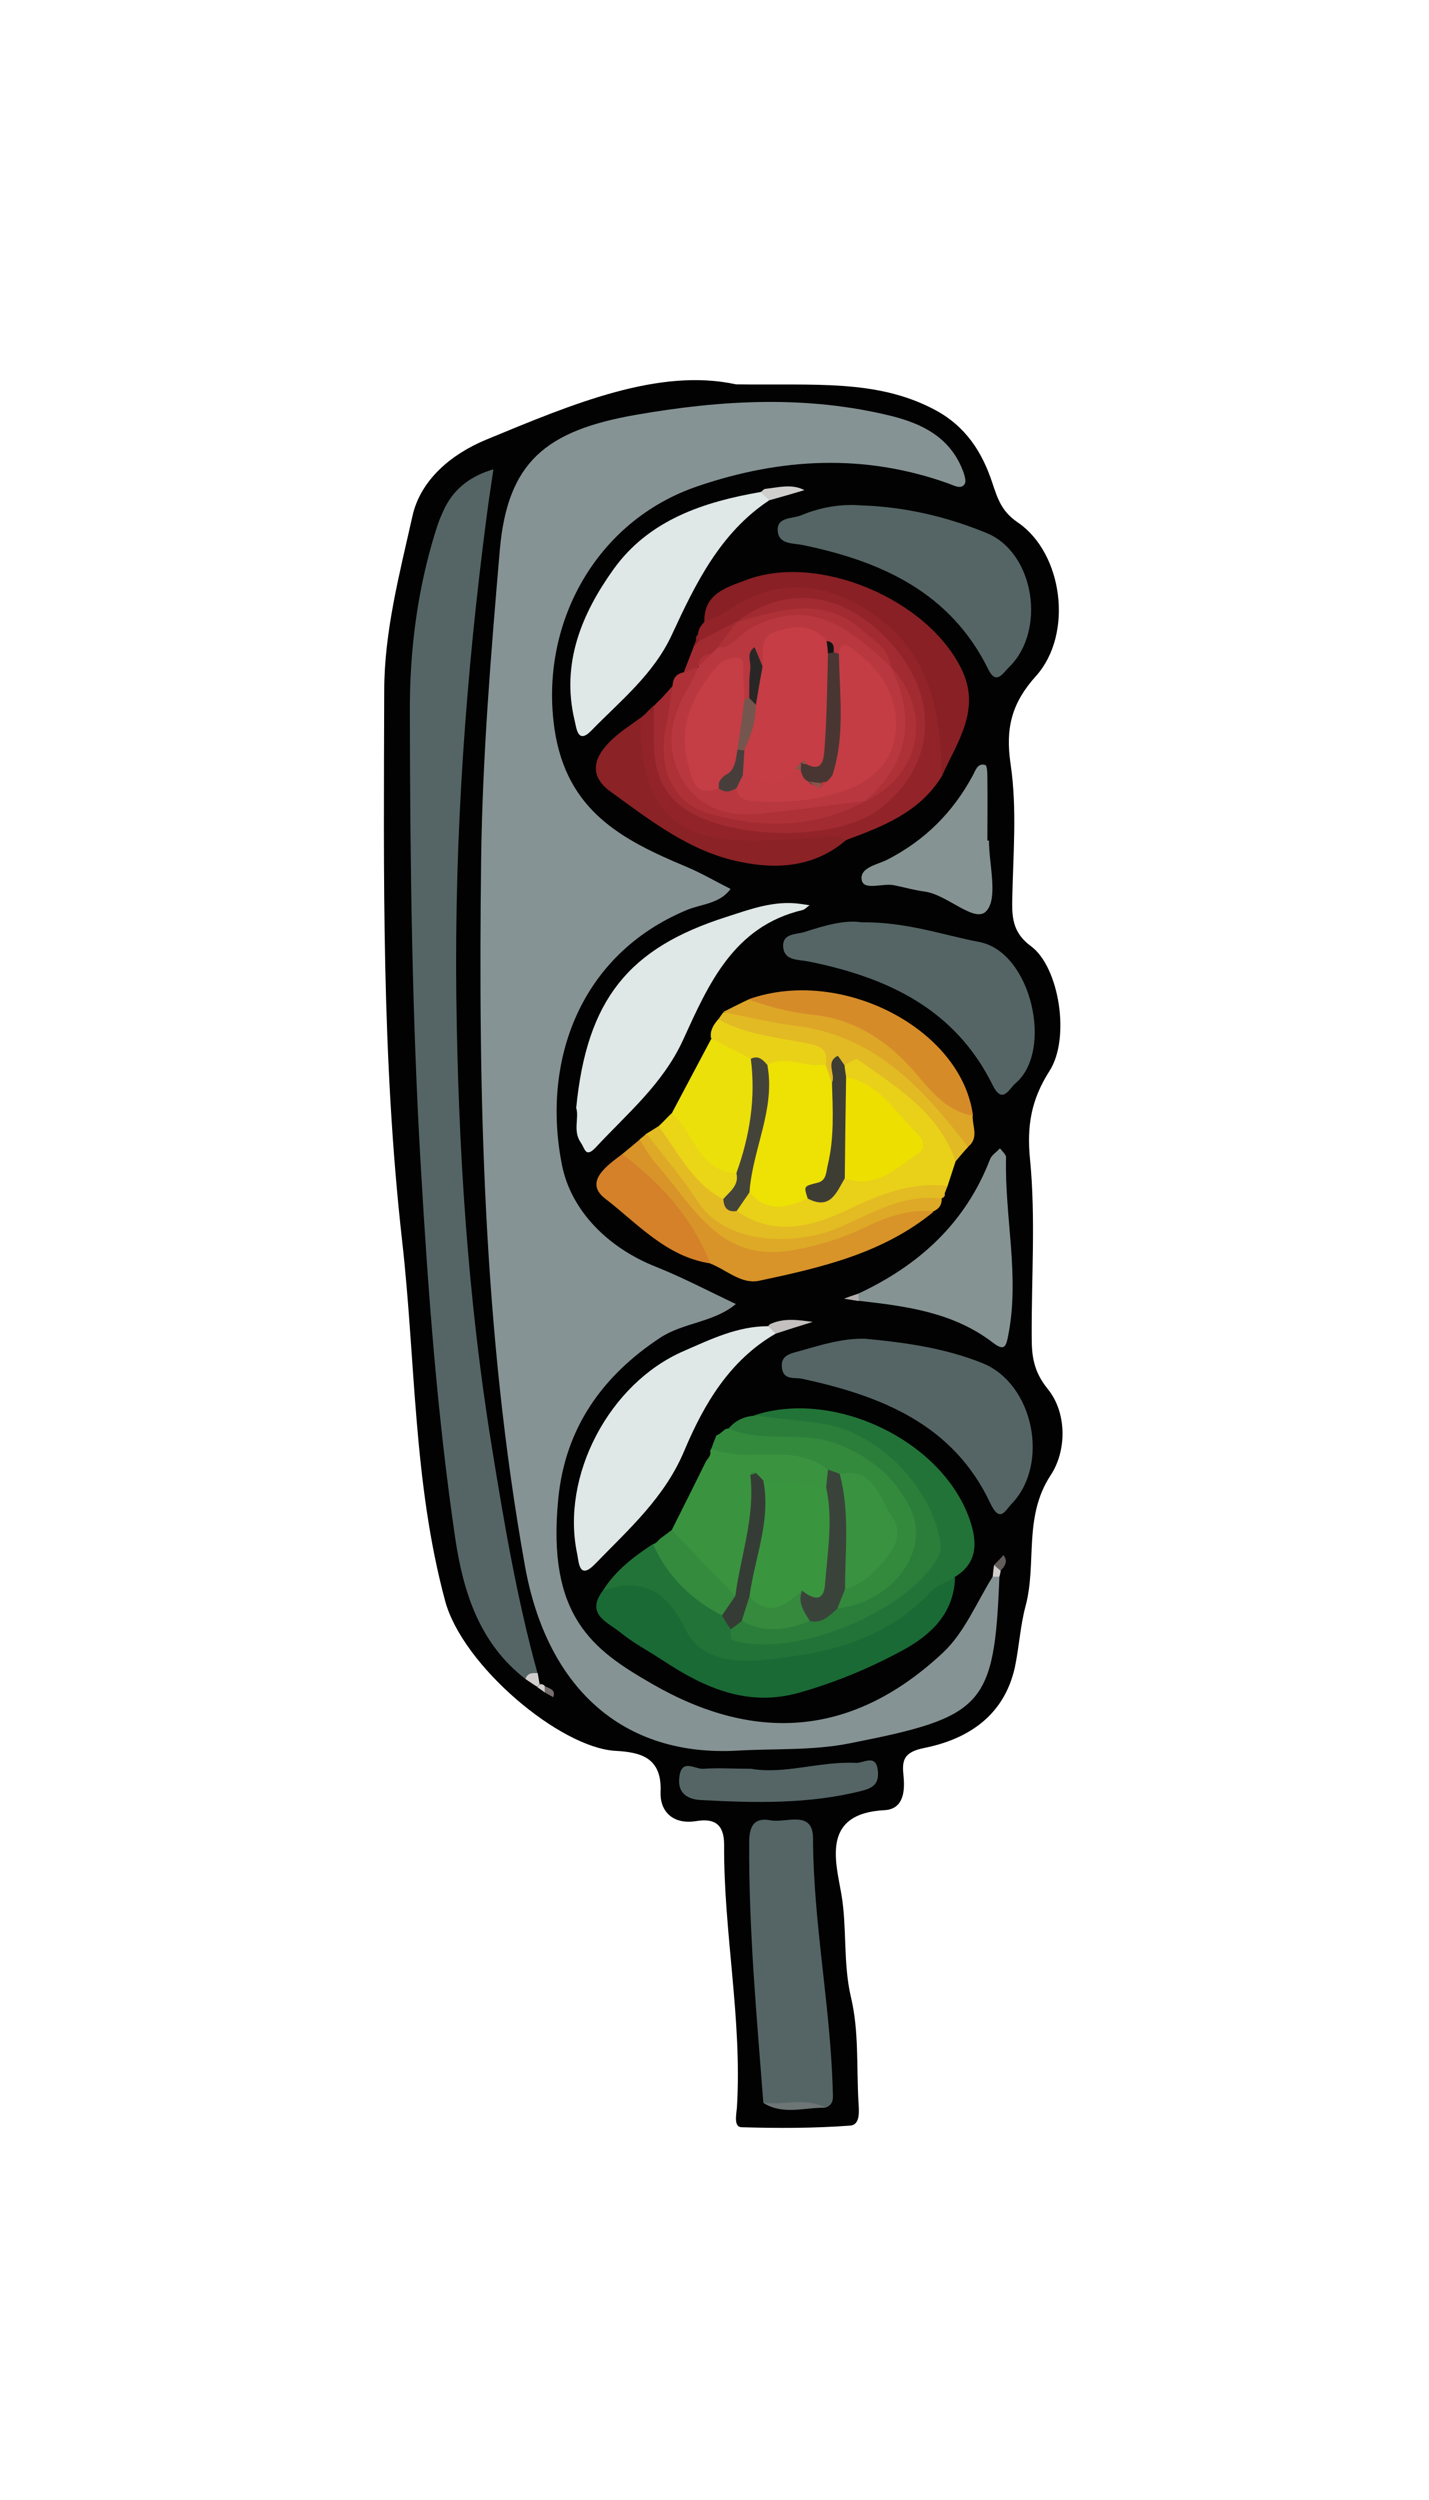 <?xml version="1.0" encoding="utf-8"?>
<!-- Generator: Adobe Illustrator 16.0.0, SVG Export Plug-In . SVG Version: 6.00 Build 0)  -->
<!DOCTYPE svg PUBLIC "-//W3C//DTD SVG 1.0//EN" "http://www.w3.org/TR/2001/REC-SVG-20010904/DTD/svg10.dtd">
<svg version="1.0" id="traffic_lights_xA0_Image_1_" xmlns:x="http://ns.adobe.com/Extensibility/1.0/" xmlns:i="http://ns.adobe.com/AdobeIllustrator/10.0/" xmlns:graph="http://ns.adobe.com/Graphs/1.0/"
	 xmlns="http://www.w3.org/2000/svg" xmlns:xlink="http://www.w3.org/1999/xlink" xmlns:a="http://ns.adobe.com/AdobeSVGViewerExtensions/3.0/"
	 x="0px" y="0px" width="53.52px" height="93.6px" viewBox="0 0 53.52 93.6" style="enable-background:new 0 0 53.52 93.6;"
	 xml:space="preserve">
<g>
	<path style="fill-rule:evenodd;clip-rule:evenodd;fill:#020202;" d="M27.57,14.39c2.97,0.04,5.25-0.19,7.4,0.93
		c1.21,0.63,1.82,1.62,2.2,2.77c0.2,0.61,0.36,1.07,0.95,1.47c1.69,1.15,2.09,4.18,0.68,5.75c-0.91,1.01-1.15,1.95-0.95,3.3
		c0.25,1.68,0.09,3.43,0.06,5.15c-0.01,0.68,0.07,1.2,0.71,1.67c1.04,0.77,1.48,3.42,0.69,4.66c-0.69,1.08-0.86,2.06-0.73,3.34
		c0.21,2.18,0.05,4.39,0.06,6.59c0,0.71,0.05,1.3,0.6,1.98c0.72,0.88,0.72,2.31,0.11,3.23c-1.03,1.57-0.51,3.3-0.94,4.9
		c-0.2,0.75-0.24,1.53-0.4,2.29c-0.4,1.81-1.75,2.69-3.39,3.02c-0.8,0.16-0.84,0.48-0.78,1.06c0.06,0.6-0.02,1.23-0.71,1.27
		c-2.36,0.12-1.84,1.89-1.62,3.13c0.22,1.29,0.06,2.58,0.36,3.87c0.3,1.25,0.21,2.59,0.28,3.89c0.02,0.35,0.09,0.9-0.32,0.92
		c-1.35,0.1-2.71,0.1-4.06,0.06c-0.3-0.01-0.19-0.49-0.17-0.74c0.2-3.3-0.5-6.55-0.48-9.84c0-0.8-0.4-0.99-1.05-0.88
		c-0.88,0.14-1.36-0.38-1.33-1.09c0.06-1.3-0.76-1.49-1.68-1.54c-2.08-0.11-5.74-3.19-6.39-5.62c-1.2-4.46-1.1-8.99-1.61-13.48
		c-0.77-6.85-0.69-13.71-0.67-20.58c0-2.23,0.58-4.41,1.06-6.56c0.3-1.33,1.43-2.3,2.76-2.85C21.45,15.12,24.67,13.76,27.57,14.39z"
		/>
	<path style="fill-rule:evenodd;clip-rule:evenodd;fill:#869394;" d="M37.43,59.04c-0.19,4.85-0.58,5.24-5.62,6.23
		c-1.36,0.27-2.78,0.19-4.17,0.27c-4.35,0.25-7.17-2.39-7.98-6.92c-1.57-8.76-1.75-17.6-1.64-26.45c0.05-3.86,0.37-7.73,0.7-11.59
		c0.29-3.27,1.71-4.46,5.1-5.05c3.22-0.56,6.4-0.74,9.59,0.05c1.1,0.28,2.09,0.76,2.59,1.89c0.09,0.21,0.21,0.52,0.13,0.65
		c-0.14,0.22-0.41,0.05-0.64-0.03c-3.13-1.11-6.23-0.95-9.35,0.11c-3.82,1.29-5.95,5.17-5.37,9.11c0.46,3.06,2.53,4.13,4.91,5.13
		c0.58,0.24,1.12,0.56,1.68,0.84c-0.4,0.56-1.09,0.56-1.64,0.79c-4,1.67-5.45,5.66-4.67,9.56c0.34,1.69,1.71,3.08,3.5,3.79
		c1.03,0.41,2.01,0.93,3.01,1.4c-0.82,0.69-1.96,0.69-2.83,1.26c-2.17,1.43-3.56,3.38-3.82,6.02c-0.44,4.42,1.3,5.67,3.51,6.94
		c3.95,2.28,7.6,1.92,10.9-1.17c0.81-0.76,1.26-1.89,1.87-2.86C37.26,58.92,37.34,58.92,37.43,59.04z"/>
	<path style="fill-rule:evenodd;clip-rule:evenodd;fill:#556565;" d="M19.68,62.86c-1.72-1.33-2.33-3.25-2.63-5.27
		c-0.67-4.56-1.01-9.14-1.28-13.75c-0.34-5.73-0.41-11.44-0.42-17.17c-0.01-2.32,0.28-4.59,0.97-6.8c0.09-0.3,0.21-0.6,0.35-0.88
		c0.38-0.75,1.02-1.19,1.81-1.42c-0.08,0.56-0.17,1.11-0.24,1.66c-0.79,6-1.22,12.03-1.15,18.07c0.07,5.64,0.42,11.28,1.33,16.87
		c0.46,2.85,0.94,5.68,1.71,8.47C20.04,62.82,19.81,62.75,19.68,62.86z"/>
	<path style="fill-rule:evenodd;clip-rule:evenodd;fill:#556565;" d="M28.59,78.73c-0.25-3.25-0.55-6.49-0.53-9.75
		c0-0.59,0.16-0.95,0.8-0.83c0.58,0.11,1.59-0.41,1.59,0.68c0.01,3.18,0.66,6.3,0.74,9.47c0.01,0.24,0.04,0.49-0.26,0.6
		C30.16,78.69,29.35,79.01,28.59,78.73z"/>
	<path style="fill-rule:evenodd;clip-rule:evenodd;fill:#556565;" d="M32.26,34.53c1.68-0.02,3.03,0.47,4.43,0.74
		c1.94,0.38,2.77,4.07,1.35,5.28c-0.25,0.21-0.49,0.82-0.86,0.08c-1.42-2.88-3.98-4.05-6.93-4.64c-0.37-0.07-0.89-0.02-0.92-0.56
		c-0.02-0.5,0.51-0.44,0.81-0.54C30.9,34.64,31.67,34.43,32.26,34.53z"/>
	<path style="fill-rule:evenodd;clip-rule:evenodd;fill:#556565;" d="M32.4,50.12c1.5,0.14,3,0.35,4.41,0.92
		c1.91,0.78,2.51,3.79,1.07,5.27c-0.23,0.24-0.43,0.73-0.79-0.03c-1.39-2.96-4.09-4.02-7.04-4.66c-0.29-0.06-0.69,0.06-0.76-0.38
		c-0.08-0.49,0.29-0.56,0.66-0.66C30.76,50.35,31.55,50.1,32.4,50.12z"/>
	<path style="fill-rule:evenodd;clip-rule:evenodd;fill:#556565;" d="M32.23,18.92c1.64,0.05,3.23,0.42,4.73,1.04
		c1.79,0.74,2.23,3.66,0.83,5.02c-0.23,0.22-0.48,0.69-0.78,0.07c-1.42-2.87-3.99-4.03-6.92-4.64c-0.38-0.08-0.91-0.02-0.96-0.51
		c-0.06-0.56,0.55-0.47,0.88-0.61C30.71,19,31.46,18.86,32.23,18.92z"/>
	<path style="fill-rule:evenodd;clip-rule:evenodd;fill:#DFE8E7;" d="M21.58,41.48c0.4-4.08,1.98-5.99,5.62-7.15
		c0.9-0.29,1.8-0.63,2.78-0.49c0.12,0.02,0.23,0.03,0.34,0.05c-0.09,0.06-0.16,0.15-0.26,0.18c-2.59,0.61-3.53,2.79-4.48,4.87
		c-0.76,1.65-2.09,2.75-3.27,4.02c-0.38,0.4-0.4,0.05-0.55-0.17C21.44,42.34,21.7,41.85,21.58,41.48z"/>
	<path style="fill-rule:evenodd;clip-rule:evenodd;fill:#DFE7E7;" d="M28.81,18.73c-1.84,1.22-2.76,3.12-3.64,5.02
		c-0.69,1.5-1.93,2.48-3.02,3.6c-0.52,0.54-0.56-0.11-0.63-0.38c-0.51-2.14,0.27-4,1.46-5.66c1.32-1.84,3.36-2.52,5.51-2.89
		C28.79,18.33,28.85,18.47,28.81,18.73z"/>
	<path style="fill-rule:evenodd;clip-rule:evenodd;fill:#DFE8E7;" d="M29.05,49.93c-1.73,1-2.69,2.65-3.42,4.38
		c-0.73,1.75-2.08,2.94-3.34,4.24c-0.6,0.62-0.61-0.06-0.67-0.36c-0.63-2.92,1.19-6.4,3.99-7.61c1.01-0.44,2.01-0.93,3.16-0.93
		C29.03,49.57,29.1,49.69,29.05,49.93z"/>
	<path style="fill-rule:evenodd;clip-rule:evenodd;fill:#227338;" d="M22.58,59.55c0.47-0.75,1.15-1.27,1.87-1.74
		c0.94,0.81,1.68,1.84,2.71,2.56c0.17,0.15,0.29,0.34,0.43,0.5c2.33,0.82,5.85-0.46,7.04-2.54c0.23-0.39,0.14-0.77,0.04-1.15
		c-0.52-1.97-2.36-3.45-4.45-3.58c-0.71-0.04-1.45,0.02-1.98-0.61c2.98-0.99,7.01,0.92,8.06,3.85c0.29,0.81,0.37,1.65-0.54,2.2
		c-1.62,1.77-3.42,3.21-5.99,3.22c-0.44,0-0.87,0.1-1.3,0.17c-1.36,0.22-2.45-0.24-3.18-1.39c-0.57-0.91-1.16-1.63-2.38-1.17
		C22.76,59.93,22.53,59.84,22.58,59.55z"/>
	<path style="fill-rule:evenodd;clip-rule:evenodd;fill:#1A6A36;" d="M22.58,59.55c1.51-0.53,2.4,0.04,3.1,1.46
		c0.52,1.06,1.63,1.24,2.81,1.14c2.39-0.21,4.63-0.71,6.36-2.55c0.24-0.25,0.61-0.37,0.92-0.55c-0.04,1.36-0.91,2.17-1.99,2.75
		c-1.22,0.66-2.5,1.19-3.84,1.57c-1.94,0.55-3.56-0.18-5.12-1.21c-0.53-0.35-1.09-0.64-1.58-1.04
		C22.76,60.73,21.91,60.44,22.58,59.55z"/>
	<path style="fill-rule:evenodd;clip-rule:evenodd;fill:#869393;" d="M32.15,48.43c2.27-1.06,4.01-2.64,4.93-5.03
		c0.06-0.16,0.25-0.27,0.37-0.41c0.08,0.11,0.23,0.23,0.23,0.34c-0.06,2.23,0.52,4.44,0.08,6.67c-0.08,0.41-0.14,0.6-0.57,0.27
		c-1.48-1.14-3.25-1.37-5.03-1.57C32.02,48.62,32.02,48.53,32.15,48.43z"/>
	<path style="fill-rule:evenodd;clip-rule:evenodd;fill:#922429;" d="M35.28,29.05c-0.83,1.36-2.21,1.89-3.59,2.4
		c-2.04,0.47-4.08,0.71-6.06-0.25c-1.62-0.79-2.31-2.64-1.64-4.32l0,0c0.09-0.07,0.18-0.14,0.25-0.23l0,0
		c0.11-0.09,0.22-0.09,0.32,0.01c0.26,0.34,0.22,0.75,0.25,1.14c0.12,1.79,1.33,2.99,3.15,3.06c1.4,0.05,2.82-0.11,4.11-0.57
		c2.05-0.73,2.69-2.73,1.89-4.71c-0.5-1.25-1.57-2.09-2.81-2.64c-1.23-0.55-2.33-0.15-3.38,0.5c-0.55,0.18-0.9,0.9-1.63,0.63
		c-0.1-0.11-0.1-0.22,0-0.32c0.01-0.08,0.03-0.15,0.06-0.23c0.05-0.09,0.12-0.17,0.18-0.24l0,0c2.09-2.22,5.34-2.09,7.45,0.27
		C35.26,25.14,35.79,26.95,35.28,29.05z"/>
	<path style="fill-rule:evenodd;clip-rule:evenodd;fill:#3A943F;" d="M25.16,57.28c0.43-0.86,0.86-1.71,1.28-2.57
		c0.07-0.1,0.16-0.18,0.17-0.31c-0.02-0.06-0.01-0.12,0.04-0.17c1.53-0.15,3.08-0.52,4.45,0.58c0.12,0.27,0.12,0.54-0.01,0.8
		c-0.71,0.59-1.46,0.09-2.19,0.1c-0.14-0.03-0.28-0.09-0.41-0.16c-0.2-0.05-0.1,0.11-0.11,0.21c0.17,1.37-0.25,2.63-0.62,3.9
		c-0.08,0.09-0.2,0.21-0.28,0.16C26.5,59.16,25.57,58.46,25.16,57.28z"/>
	<path style="fill-rule:evenodd;clip-rule:evenodd;fill:#882025;" d="M35.28,29.05c-0.06-2.35-0.41-4.56-2.56-6.04
		c-1.87-1.3-3.71-1.39-5.6-0.07c-0.22,0.15-0.49,0.23-0.74,0.34c-0.03-1.06,0.84-1.29,1.55-1.56c2.7-1.04,6.84,0.71,8.1,3.37
		C36.74,26.58,35.85,27.78,35.28,29.05z"/>
	<path style="fill-rule:evenodd;clip-rule:evenodd;fill:#869393;" d="M37.04,31.47c0,0.91,0.35,2.15-0.1,2.64
		c-0.43,0.47-1.45-0.61-2.3-0.73c-0.39-0.05-0.77-0.16-1.16-0.24c-0.42-0.08-1.11,0.2-1.2-0.17c-0.12-0.5,0.61-0.6,0.98-0.8
		c1.39-0.72,2.43-1.76,3.17-3.13c0.1-0.18,0.18-0.49,0.47-0.4c0.08,0.02,0.08,0.36,0.08,0.55c0.01,0.76,0,1.52,0,2.28
		C37,31.47,37.02,31.47,37.04,31.47z"/>
	<path style="fill-rule:evenodd;clip-rule:evenodd;fill:#2A7E3A;" d="M28.25,53c0.86,0.1,1.73,0.18,2.59,0.31
		c2.04,0.32,4.01,2.32,4.37,4.38c0.04,0.25,0.02,0.45-0.11,0.67c-1.21,2.05-5.46,3.75-7.68,3.04c-0.06-0.02-0.04-0.26-0.06-0.4
		c0.06-0.29,0.26-0.39,0.52-0.42c0.76,0.04,1.52,0.1,2.26-0.13c0.48-0.05,0.87-0.33,1.3-0.49c0.97-0.19,1.58-0.89,2.17-1.58
		c0.51-0.58,0.44-1.24,0.1-1.89c-0.9-1.71-2.42-2.31-4.23-2.41c-0.77-0.04-1.62,0.19-2.19-0.6C27.54,53.18,27.87,53.03,28.25,53z"/>
	<path style="fill-rule:evenodd;clip-rule:evenodd;fill:#E9D019;" d="M35.79,43.48c-0.1,0.31-0.2,0.61-0.3,0.92
		c-2.26,0.32-4.16,1.97-6.56,1.78c-0.56-0.04-1.13,0-1.43-0.62c-0.1-0.43,0.04-0.76,0.43-0.98c0.73,0.06,1.45,0.35,2.19,0.16
		c0.68,0.14,1.01-0.53,1.56-0.7c0.89-0.15,2.04-0.28,2.26-1.17c0.21-0.81-0.89-1.27-1.46-1.84c-0.27-0.28-0.7-0.38-0.92-0.73
		c-0.07-0.18-0.08-0.35-0.02-0.53c0.32-0.51,0.74-0.4,1.14-0.14c1.16,0.73,2.08,1.74,2.99,2.74C35.97,42.69,35.95,43.08,35.79,43.48
		z"/>
	<path style="fill-rule:evenodd;clip-rule:evenodd;fill:#ECE00B;" d="M25.16,41.68c0.49-0.93,0.99-1.86,1.48-2.79
		c0.73-0.17,1.26,0.14,1.69,0.7c0.28,1.5,0.2,2.95-0.49,4.34c-0.28,0.29-0.63,0.45-0.96,0.18C26.12,43.44,25.26,42.82,25.16,41.68z"
		/>
	<path style="fill-rule:evenodd;clip-rule:evenodd;fill:#8B2226;" d="M23.99,26.87c-0.02,4.81,2.58,4.8,6.57,4.48
		c0.41-0.03,0.77-0.12,1.13,0.1c-1.18,1.02-2.6,1.11-4,0.81c-1.85-0.38-3.33-1.54-4.82-2.62c-0.78-0.56-0.67-1.21-0.08-1.82
		C23.13,27.45,23.58,27.18,23.99,26.87z"/>
	<path style="fill-rule:evenodd;clip-rule:evenodd;fill:#D68B29;" d="M28.04,37.41c3.46-1.23,7.97,1.1,8.4,4.35
		c-0.53,0.33-0.91-0.03-1.27-0.32c-0.47-0.36-0.89-0.8-1.28-1.25c-1.08-1.25-2.45-1.84-4.07-1.97
		C29.13,38.18,28.46,38.05,28.04,37.41z"/>
	<path style="fill-rule:evenodd;clip-rule:evenodd;fill:#338A3D;" d="M27.3,53.48c1.31,0.57,2.75,0.06,4.09,0.59
		c1.22,0.48,2.11,1.23,2.69,2.37c0.81,1.57-0.63,3.55-2.73,3.78c-0.18-0.29-0.11-0.56,0.09-0.81c0.16-0.17,0.38-0.28,0.57-0.42
		c0.6-0.46,1.3-0.93,1.14-1.78c-0.17-0.87-0.66-1.6-1.63-1.83c-0.23-0.03-0.41-0.14-0.52-0.36c-1.31-1.04-2.96-0.21-4.36-0.78
		c0.06-0.17,0.12-0.33,0.19-0.5c0.11-0.04,0.2-0.12,0.29-0.2C27.17,53.5,27.23,53.48,27.3,53.48z"/>
	<path style="fill-rule:evenodd;clip-rule:evenodd;fill:#D89329;" d="M23.3,43.21c0.22-0.18,0.44-0.36,0.65-0.54
		c0.86,0.31,1.21,1.13,1.72,1.77c1.74,2.19,2.93,2.56,5.61,1.64c0.72-0.25,1.37-0.66,2.11-0.84c0.54-0.14,1.08-0.33,1.57,0.13
		c-1.9,1.56-4.22,2.09-6.53,2.58c-0.67,0.14-1.22-0.41-1.82-0.64C25.53,45.91,24.38,44.59,23.3,43.21z"/>
	<path style="fill-rule:evenodd;clip-rule:evenodd;fill:#A22B31;" d="M27.6,23.28c1.98-1.53,4.36-1.06,6.1,1.21
		c1.49,1.95,1.19,4.32-0.75,5.79c-1.76,1.34-6.2,1.14-7.64-0.27c-1-0.98-0.8-2.18-0.82-3.36c-0.07-0.05-0.09-0.1-0.06-0.15
		c0.02-0.05,0.05-0.08,0.07-0.08l0.01-0.01c0.07-0.08,0.15-0.16,0.23-0.23c0.16-0.17,0.31-0.34,0.47-0.52
		c0.48,0.51,0.12,1.07,0.06,1.58c-0.21,1.98,0.76,3.13,2.73,3.15c1.43,0.02,2.86,0.07,4.2-0.54c2.01-1.2,2.33-2.74,0.99-4.82
		c-1.36-1.86-2.42-2.24-4.63-1.64c-0.27,0.07-0.54,0.14-0.82,0.01C27.68,23.36,27.64,23.32,27.6,23.28z"/>
	<path style="fill-rule:evenodd;clip-rule:evenodd;fill:#556565;" d="M28.13,66.22c1.26,0.22,2.58-0.29,3.94-0.22
		c0.28,0.01,0.75-0.36,0.81,0.31c0.04,0.45-0.16,0.62-0.58,0.73c-2,0.51-4.03,0.46-6.06,0.35c-0.41-0.02-0.87-0.2-0.8-0.83
		c0.07-0.76,0.6-0.31,0.9-0.34C26.89,66.18,27.46,66.22,28.13,66.22z"/>
	<path style="fill-rule:evenodd;clip-rule:evenodd;fill:#D4812A;" d="M23.3,43.21c1.45,1.08,2.62,2.38,3.3,4.09
		c-1.65-0.25-2.73-1.5-3.94-2.43C21.86,44.25,22.73,43.64,23.3,43.21z"/>
	<path style="fill-rule:evenodd;clip-rule:evenodd;fill:#E3BB22;" d="M27.58,45.33c1.43,1,2.87,0.59,4.24-0.07
		c1.18-0.57,2.34-1.01,3.67-0.86c-0.04,0.09-0.07,0.19-0.11,0.28c0.02,0.09-0.02,0.15-0.11,0.18l-0.01,0.02
		c-2.16,0.14-3.88,1.75-6.12,1.72c-1.23-0.02-2.2-0.32-2.91-1.29c-0.69-0.94-1.65-1.7-2.03-2.86c0.15-0.09,0.3-0.18,0.45-0.28
		c1.09,0.58,1.49,1.82,2.45,2.53C27.33,44.86,27.45,45.1,27.58,45.33z"/>
	<path style="fill-rule:evenodd;clip-rule:evenodd;fill:#E2BA23;" d="M35.79,43.48c-0.63-1.84-2.21-2.78-3.67-3.82
		c-0.08-0.05-0.33,0.14-0.5,0.22c-0.39,0.09-0.06,0.75-0.59,0.73c-0.28-0.15-0.35-0.43-0.41-0.7c-0.26-0.72-0.94-0.57-1.47-0.7
		c-0.82-0.2-1.73-0.19-2.25-1.04c0.06-0.09,0.12-0.18,0.19-0.27c2.57,0.14,5.16,0.24,7.03,2.43c0.49,0.57,1.1,1.03,1.68,1.52
		c0.34,0.28,0.68,0.58,0.45,1.1C36.09,43.12,35.94,43.3,35.79,43.48z"/>
	<path style="fill-rule:evenodd;clip-rule:evenodd;fill:#DEA926;" d="M24.21,42.44c0.65,0.85,1.35,1.66,1.93,2.55
		c1.13,1.74,3.87,1.59,5.3,0.96c1.23-0.54,2.4-1.25,3.83-1.08c0.01,0.23-0.1,0.39-0.31,0.48c-0.9-0.08-1.72,0.19-2.52,0.58
		c-0.89,0.43-1.82,0.72-2.82,0.89c-2.71,0.44-3.68-1.72-5.07-3.27c-0.23-0.26-0.4-0.59-0.6-0.89
		C24.04,42.59,24.13,42.52,24.21,42.44z"/>
	<path style="fill-rule:evenodd;clip-rule:evenodd;fill:#DDA627;" d="M36.25,42.94c-1.68-2.2-3.49-4.18-6.48-4.54
		c-0.9-0.11-1.79-0.34-2.69-0.51c0.32-0.16,0.63-0.32,0.95-0.47c0.79,0.27,1.56,0.49,2.41,0.57c1.46,0.15,2.67,0.88,3.68,1.99
		c0.65,0.72,1.23,1.6,2.31,1.79C36.41,42.16,36.68,42.6,36.25,42.94z"/>
	<path style="fill-rule:evenodd;clip-rule:evenodd;fill:#348B3D;" d="M25.16,57.28c0.79,0.82,1.58,1.65,2.38,2.47
		c0.25,0.53-0.11,0.64-0.5,0.73c-1.16-0.6-2.05-1.47-2.58-2.67l0,0c0.12-0.03,0.19-0.13,0.27-0.21
		C24.87,57.5,25.01,57.39,25.16,57.28z"/>
	<path style="fill-rule:evenodd;clip-rule:evenodd;fill:#AD3136;" d="M32.4,30c-1.88,1.03-3.94,1.01-5.85,0.46
		c-1.39-0.4-1.93-1.77-1.6-3.29c0.1-0.5,0.16-1.01,0.24-1.52c0.02-0.27,0.15-0.43,0.42-0.48c0.2-0.1,0.37-0.41,0.62-0.09
		c0.15,0.54-0.24,0.9-0.43,1.32c-0.88,1.97,0.17,3.62,2.32,3.75c1.4,0.08,2.74-0.48,4.14-0.29C32.31,29.92,32.36,29.96,32.4,30z"/>
	<path style="fill-rule:evenodd;clip-rule:evenodd;fill:#E9D118;" d="M26.9,38.16c1.02,0.57,2.16,0.67,3.27,0.89
		c0.46,0.09,0.88,0.17,0.75,0.79c-0.63,0.52-1.36,0.15-2.04,0.2c-0.32-0.02-0.55-0.2-0.77-0.41c-0.49-0.25-0.99-0.51-1.48-0.76
		C26.58,38.59,26.72,38.37,26.9,38.16z"/>
	<path style="fill-rule:evenodd;clip-rule:evenodd;fill:#EAD516;" d="M27.08,44.89c-1.16-0.59-1.68-1.76-2.42-2.72
		c0.17-0.16,0.33-0.33,0.49-0.49c0.85,0.7,0.99,2.16,2.41,2.24C27.89,44.48,27.58,44.73,27.08,44.89z"/>
	<path style="fill-rule:evenodd;clip-rule:evenodd;fill:#A22B31;" d="M26.16,24.96c-0.18,0.07-0.36,0.14-0.55,0.21
		c0.12-0.31,0.24-0.62,0.36-0.93c0.02-0.12,0.09-0.19,0.2-0.23c0.47-0.25,0.95-0.49,1.42-0.74l0.01,0.01
		c0.18,0.42-0.2,0.6-0.38,0.86c-0.06,0.07-0.13,0.13-0.2,0.2c-0.06,0.06-0.14,0.12-0.21,0.18c-0.07,0.06-0.14,0.11-0.21,0.17
		c-0.1,0.08-0.21,0.16-0.32,0.23C26.24,24.94,26.2,24.95,26.16,24.96z"/>
	<path style="fill-rule:evenodd;clip-rule:evenodd;fill:#C3C0BF;" d="M29.05,49.93c-0.09-0.09-0.19-0.19-0.28-0.28
		c0.03-0.03,0.05-0.07,0.08-0.08c0.52-0.24,1.06-0.15,1.59-0.08C29.98,49.63,29.51,49.78,29.05,49.93z"/>
	<path style="fill-rule:evenodd;clip-rule:evenodd;fill:#6D7575;" d="M28.59,78.73c0.78,0.08,1.59-0.21,2.34,0.18
		C30.15,78.89,29.34,79.2,28.59,78.73z"/>
	<path style="fill-rule:evenodd;clip-rule:evenodd;fill:#D1CFCE;" d="M28.81,18.73c-0.11-0.1-0.21-0.2-0.32-0.3
		c0.06-0.05,0.12-0.13,0.19-0.13c0.48-0.05,0.97-0.2,1.45,0.05C29.69,18.48,29.25,18.61,28.81,18.73z"/>
	<path style="fill-rule:evenodd;clip-rule:evenodd;fill:#625C5B;" d="M37.23,58.59c0.12-0.12,0.24-0.24,0.35-0.37
		c0.19,0.24,0.05,0.42-0.11,0.59C37.32,58.82,37.31,58.67,37.23,58.59z"/>
	<path style="fill-rule:evenodd;clip-rule:evenodd;fill:#B2AEAD;" d="M32.15,48.43c0,0.09,0.01,0.18,0.01,0.28
		c-0.18-0.03-0.37-0.06-0.55-0.09C31.79,48.55,31.97,48.49,32.15,48.43z"/>
	<path style="fill-rule:evenodd;clip-rule:evenodd;fill:#D1CECD;" d="M19.68,62.86c0.08-0.24,0.27-0.23,0.46-0.22
		c0.02,0.14,0.05,0.28,0.07,0.41c-0.03,0.04-0.06,0.07-0.09,0.1C19.97,63.06,19.83,62.96,19.68,62.86z"/>
	<path style="fill-rule:evenodd;clip-rule:evenodd;fill:#766F6E;" d="M20.4,63.12c0.16,0.1,0.43,0.12,0.32,0.42
		c-0.11-0.06-0.21-0.12-0.32-0.18c-0.06-0.05-0.08-0.11-0.06-0.16C20.36,63.15,20.38,63.12,20.4,63.12z"/>
	<path style="fill-rule:evenodd;clip-rule:evenodd;fill:#882025;" d="M26.17,24.01c-0.07,0.08-0.13,0.15-0.2,0.23
		c0.06-0.17,0.12-0.34,0.18-0.5C26.16,23.83,26.17,23.92,26.17,24.01z"/>
	<path style="fill-rule:evenodd;clip-rule:evenodd;fill:#D1CECD;" d="M37.23,58.59c0.08,0.08,0.17,0.15,0.25,0.22
		c-0.01,0.07-0.03,0.15-0.05,0.22c-0.08,0-0.17,0-0.25,0C37.19,58.89,37.21,58.74,37.23,58.59z"/>
	<path style="fill-rule:evenodd;clip-rule:evenodd;fill:#8B2226;" d="M24.24,26.64c-0.08,0.08-0.17,0.15-0.25,0.23
		C24.07,26.8,24.16,26.72,24.24,26.64z"/>
	<path style="fill-rule:evenodd;clip-rule:evenodd;fill:#8B2226;" d="M24.49,26.41c0,0.08,0,0.15,0,0.23c-0.08,0-0.16,0-0.24,0
		C24.32,26.56,24.41,26.49,24.49,26.41z"/>
	<path style="fill-rule:evenodd;clip-rule:evenodd;fill:#882025;" d="M26.4,23.27c-0.06,0.08-0.12,0.16-0.19,0.24
		C26.27,23.43,26.33,23.35,26.4,23.27z"/>
	<path style="fill-rule:evenodd;clip-rule:evenodd;fill:#227338;" d="M24.72,57.61c-0.09,0.07-0.18,0.14-0.27,0.21
		C24.54,57.75,24.63,57.67,24.72,57.61z"/>
	<path style="fill-rule:evenodd;clip-rule:evenodd;fill:#DEA926;" d="M35.27,44.85c0.01-0.07,0.05-0.13,0.11-0.18
		C35.4,44.77,35.36,44.83,35.27,44.85z"/>
	<path style="fill-rule:evenodd;clip-rule:evenodd;fill:#8B2226;" d="M24.72,26.17c-0.08,0.08-0.15,0.16-0.23,0.23
		C24.57,26.33,24.65,26.25,24.72,26.17z"/>
	<path style="fill-rule:evenodd;clip-rule:evenodd;fill:#2A7E3A;" d="M27.12,53.54c-0.1,0.07-0.19,0.13-0.29,0.2
		C26.93,53.67,27.02,53.61,27.12,53.54z"/>
	<path style="fill-rule:evenodd;clip-rule:evenodd;fill:#D1CECD;" d="M20.4,63.12c0,0.08,0,0.16,0,0.24
		c-0.09-0.07-0.19-0.13-0.28-0.2c0.03-0.03,0.06-0.07,0.09-0.1C20.29,63.04,20.35,63.06,20.4,63.12z"/>
	<path style="fill-rule:evenodd;clip-rule:evenodd;fill:#338A3D;" d="M26.61,54.41c-0.06,0.1-0.11,0.21-0.17,0.31
		C26.5,54.61,26.55,54.51,26.61,54.41z"/>
	<path style="fill-rule:evenodd;clip-rule:evenodd;fill:#353C35;" d="M27.04,60.48c0.17-0.24,0.33-0.49,0.5-0.73
		c0.2-1.51,0.75-2.98,0.56-4.54c0.06-0.08,0.13-0.1,0.22-0.06c0.09,0.09,0.19,0.19,0.28,0.29c0.67,0.72,0.35,1.55,0.24,2.34
		c-0.09,0.66-0.28,1.3-0.49,1.93c-0.17,0.33-0.18,0.76-0.56,0.97c-0.14,0.11-0.28,0.22-0.42,0.32
		C27.25,60.83,27.14,60.66,27.04,60.48z"/>
	<path style="fill-rule:evenodd;clip-rule:evenodd;fill:#3A953F;" d="M28.07,59.77c0.19-1.44,0.81-2.83,0.52-4.33
		c0.78,0.08,1.56,0.16,2.34,0.24c0.36,0.19,0.49,0.53,0.44,0.9c-0.11,0.79-0.01,1.58-0.12,2.37c-0.08,0.63-0.28,1.18-1.09,1.12
		c-0.42,0.07-0.78,0.4-1.22,0.37C28.54,60.41,28.07,60.38,28.07,59.77z"/>
	<path style="fill-rule:evenodd;clip-rule:evenodd;fill:#3A433A;" d="M30.04,59.55c0.4,0.32,0.81,0.45,0.86-0.23
		c0.09-1.21,0.31-2.43,0.04-3.64c0.02-0.22,0.05-0.44,0.07-0.66c0.15,0.05,0.29,0.1,0.44,0.16c1,1.39,0.81,2.84,0.2,4.31
		c-0.1,0.25-0.19,0.49-0.29,0.73c-0.29,0.27-0.57,0.57-1.03,0.47C29.83,60.42,29.69,60.05,30.04,59.55z"/>
	<path style="fill-rule:evenodd;clip-rule:evenodd;fill:#338A3D;" d="M28.31,55.16c-0.08,0.02-0.15,0.04-0.22,0.06
		C28.13,55.08,28.2,55.04,28.31,55.16z"/>
	<path style="fill-rule:evenodd;clip-rule:evenodd;fill:#358A3E;" d="M30.04,59.55c-0.18,0.45,0.08,0.79,0.29,1.14
		c-0.85,0.33-1.7,0.48-2.55-0.01c0.1-0.3,0.19-0.61,0.29-0.91C28.83,60.59,29.44,60.07,30.04,59.55z"/>
	<path style="fill-rule:evenodd;clip-rule:evenodd;fill:#EDE204;" d="M28.74,39.87c0.72-0.4,1.46,0.14,2.18-0.02
		c0.08,0.23,0.16,0.46,0.23,0.69c0.78,1.46,0.41,3.2-0.91,4.33c-0.77,0.36-1.53,0.54-2.18-0.24c-0.15-0.15-0.25-0.35-0.19-0.53
		C28.34,42.73,28.29,41.25,28.74,39.87z"/>
	<path style="fill-rule:evenodd;clip-rule:evenodd;fill:#EDE000;" d="M31.69,40.32c1.29,0.26,1.88,1.39,2.73,2.19
		c0.19,0.18,0.2,0.52,0,0.65c-0.84,0.56-1.6,1.37-2.78,0.96C31.28,42.85,31.3,41.58,31.69,40.32z"/>
	<path style="fill-rule:evenodd;clip-rule:evenodd;fill:#3E3D34;" d="M31.69,40.32c-0.02,1.27-0.04,2.53-0.05,3.79
		c-0.31,0.53-0.54,1.21-1.39,0.76c-0.15-0.47-0.15-0.46,0.37-0.59c0.34-0.08,0.32-0.41,0.38-0.66c0.25-1.02,0.19-2.05,0.16-3.08
		c0.15-0.33-0.26-0.76,0.21-1.01c0.02-0.01,0.17,0.23,0.26,0.35C31.64,40.02,31.67,40.17,31.69,40.32z"/>
	<path style="fill-rule:evenodd;clip-rule:evenodd;fill:#444339;" d="M28.74,39.87c0.31,1.66-0.56,3.16-0.67,4.77
		c-0.16,0.23-0.32,0.47-0.48,0.7c-0.35,0.05-0.48-0.13-0.5-0.45c0.24-0.28,0.6-0.51,0.49-0.97c0.5-1.39,0.73-2.8,0.54-4.28
		C28.4,39.5,28.57,39.67,28.74,39.87z"/>
	<path style="fill-rule:evenodd;clip-rule:evenodd;fill:#39923F;" d="M31.65,59.49c0-1.44,0.18-2.89-0.2-4.31
		c1.29-0.26,1.47,0.89,1.95,1.59c0.5,0.73,0.01,1.34-0.49,1.88C32.56,59.04,32.17,59.36,31.65,59.49z"/>
	<path style="fill-rule:evenodd;clip-rule:evenodd;fill:#AD3136;" d="M26.88,24.24c0.24-0.32,0.48-0.64,0.73-0.95
		c1.6-0.46,3.21-1,4.69,0.31c0.44,0.39,0.99,0.69,1.07,1.36c-0.05,0.02-0.11,0.04-0.16,0.06c-0.43-0.05-0.69-0.38-0.99-0.63
		c-1.49-1.24-2.45-1.34-4.16-0.44C27.68,24.13,27.38,24.58,26.88,24.24z"/>
	<path style="fill-rule:evenodd;clip-rule:evenodd;fill:#AD3136;" d="M33.36,24.96c1.59,1.68,1.13,4.08-0.96,5.04l-0.01-0.01
		c-0.13-0.31,0.04-0.56,0.23-0.75c1.08-1.01,1.17-2.19,0.67-3.5C33.21,25.48,33.12,25.21,33.36,24.96L33.36,24.96z"/>
	<path style="fill-rule:evenodd;clip-rule:evenodd;fill:#B9373E;" d="M33.36,24.96c0.95,1.92,0.69,3.61-0.96,5.03
		c-1.33,0.16-2.66,0.35-3.99,0.48c-1.24,0.12-2.32-0.26-2.92-1.4c-0.58-1.1-0.37-2.23,0.26-3.28c0.16-0.27,0.28-0.56,0.41-0.83l0,0
		c0.13-0.19,0.28-0.36,0.48-0.48h0c0.08-0.08,0.17-0.15,0.24-0.24l0,0c0.55,0.02,0.8-0.48,1.21-0.71
		C30.33,22.29,31.86,23.54,33.36,24.96z"/>
	<path style="fill-rule:evenodd;clip-rule:evenodd;fill:#AD3136;" d="M26.64,24.48c-0.16,0.16-0.32,0.32-0.48,0.48
		C26.17,24.65,26.33,24.49,26.64,24.48z"/>
	<path style="fill-rule:evenodd;clip-rule:evenodd;fill:#AD3136;" d="M26.88,24.24c-0.08,0.08-0.16,0.16-0.24,0.24
		C26.72,24.4,26.8,24.32,26.88,24.24z"/>
	<path style="fill-rule:evenodd;clip-rule:evenodd;fill:#C63D45;" d="M28.55,24.95c0.08-0.47-0.17-1.08,0.5-1.3
		c0.69-0.23,1.37-0.31,1.91,0.35c0.13,0.15,0.1,0.36,0.17,0.54c0.56,1.31,0.21,3.7-0.63,4.37c-0.17-0.03-0.32-0.07-0.25-0.31
		c-0.09,0.06-0.16,0.14-0.2,0.24c-0.05,0.17-0.13,0.32-0.25,0.46c-0.74,0.44-1.45,0.44-2.08-0.2c-0.17-0.3-0.18-0.62-0.12-0.95
		c0.17-0.6,0.28-1.23,0.5-1.82C28.36,25.9,27.97,25.27,28.55,24.95z"/>
	<path style="fill-rule:evenodd;clip-rule:evenodd;fill:#C43D45;" d="M27.82,29.03c0.69,0.18,1.41,0.69,1.95-0.25
		c0.07-0.06,0.15-0.07,0.24-0.05c0.07,0.05,0.12,0.12,0.17,0.18c0.05,0.06,0.11,0.12,0.17,0.17c0,0,0.1,0.06,0.1,0.06
		c0.07,0.02,0.15,0.03,0.22,0.01c0.07-0.05,0.13-0.1,0.18-0.17c0.02-0.04,0.04-0.08,0.06-0.12c0.05-0.15,0.09-0.3,0.17-0.44
		c0.25-1.31-0.01-2.65,0.33-3.95c0.05-0.21,0.15-0.43,0.38-0.27c1.03,0.7,1.78,1.64,1.77,2.92c-0.01,1.09-0.59,1.93-1.67,2.38
		c-1.13,0.47-2.3,0.56-3.51,0.5c-0.38-0.02-0.73-0.02-0.8-0.5C27.45,29.24,27.46,29.05,27.82,29.03z"/>
	<path style="fill-rule:evenodd;clip-rule:evenodd;fill:#C53D45;" d="M26.91,29.51c-0.91,0.39-1.01-0.44-1.14-0.9
		c-0.4-1.44,0.2-2.66,1.13-3.72c0.16-0.18,0.51-0.29,0.74-0.26c0.28,0.04,0.19,0.39,0.2,0.61c0.02,0.32,0.03,0.64,0.04,0.96
		c0.44,0.6-0.07,1.15-0.09,1.72c-0.14,0.35,0.03,0.79-0.3,1.09c-0.09,0.12-0.2,0.24-0.33,0.32C27.07,29.39,26.99,29.45,26.91,29.51z
		"/>
	<path style="fill-rule:evenodd;clip-rule:evenodd;fill:#493632;" d="M31.42,24.48c0.02,1.52,0.24,3.04-0.24,4.53
		c-0.06,0.1-0.13,0.19-0.23,0.26l-0.01,0c-0.08,0.08-0.17,0.11-0.27,0.12c-0.15,0-0.31,0.01-0.41-0.14l0,0
		c-0.11-0.05-0.19-0.14-0.22-0.26c-0.03-0.05-0.04-0.11-0.05-0.17c-0.06-0.06-0.07-0.12-0.05-0.18c0.03-0.05,0.05-0.08,0.07-0.08
		l0,0c0.08-0.08,0.14-0.07,0.18,0.04c0.65,0.36,0.66-0.25,0.69-0.55c0.09-1.2,0.1-2.4,0.13-3.6c0.06-0.1,0.13-0.11,0.21-0.03
		C31.29,24.44,31.36,24.45,31.42,24.48z"/>
	<path style="fill-rule:evenodd;clip-rule:evenodd;fill:#75564E;" d="M27.62,28.07c0.09-0.62,0.18-1.24,0.26-1.87
		c0.06-0.03,0.11-0.05,0.17-0.08c0.15,0.02,0.17,0.18,0.25,0.26c0.02,0.61-0.17,1.16-0.43,1.7C27.78,28.22,27.69,28.22,27.62,28.07z
		"/>
	<path style="fill-rule:evenodd;clip-rule:evenodd;fill:#473E3B;" d="M27.62,28.07c0.09,0.01,0.17,0.01,0.26,0.02
		c-0.02,0.31-0.04,0.63-0.06,0.94c-0.08,0.16-0.16,0.31-0.23,0.47c-0.23,0.14-0.45,0.21-0.68,0c0.02-0.06,0.02-0.11,0.01-0.17
		c0.03-0.12,0.12-0.21,0.21-0.29C27.55,28.85,27.55,28.45,27.62,28.07z"/>
	<path style="fill-rule:evenodd;clip-rule:evenodd;fill:#292626;" d="M28.31,26.39c-0.08-0.09-0.17-0.17-0.25-0.26
		c0.01-0.36-0.01-0.72,0.04-1.07c0.04-0.28-0.17-0.6,0.16-0.83c0.1,0.24,0.2,0.48,0.3,0.72C28.47,25.43,28.39,25.91,28.31,26.39z"/>
	<path style="fill-rule:evenodd;clip-rule:evenodd;fill:#131313;" d="M31.22,24.43c-0.07,0.01-0.14,0.02-0.21,0.03
		C31,24.31,30.98,24.15,30.96,24C31.24,24.03,31.24,24.23,31.22,24.43z"/>
	<path style="fill-rule:evenodd;clip-rule:evenodd;fill:#88554B;" d="M30.2,28.61c-0.06,0-0.13-0.01-0.18-0.04
		c0.04-0.04,0.08-0.09,0.11-0.13C30.15,28.5,30.17,28.55,30.2,28.61z"/>
	<path style="fill-rule:evenodd;clip-rule:evenodd;fill:#88554B;" d="M30.01,28.57C30,28.66,30,28.74,29.99,28.83
		c-0.07-0.02-0.14-0.04-0.21-0.05C29.85,28.71,29.93,28.64,30.01,28.57z"/>
	<path style="fill-rule:evenodd;clip-rule:evenodd;fill:#88554B;" d="M30.26,29.26c0.16,0.02,0.33,0.04,0.49,0.06
		c0.06,0.08,0.04,0.15-0.05,0.2C30.56,29.43,30.41,29.34,30.26,29.26z"/>
	<path style="fill-rule:evenodd;clip-rule:evenodd;fill:#B9373E;" d="M30.96,29.27c0.08-0.09,0.15-0.17,0.23-0.26
		C31.11,29.1,31.03,29.18,30.96,29.27z"/>
	<path style="fill-rule:evenodd;clip-rule:evenodd;fill:#B9373E;" d="M30.71,29.51c0.01-0.07,0.03-0.13,0.05-0.2
		c0.06-0.03,0.13-0.04,0.2-0.04C30.87,29.36,30.79,29.44,30.71,29.51z"/>
	<path style="fill-rule:evenodd;clip-rule:evenodd;fill:#88554B;" d="M30.04,29c0.07,0.09,0.15,0.17,0.22,0.26
		C30.19,29.17,30.11,29.08,30.04,29z"/>
	<path style="fill-rule:evenodd;clip-rule:evenodd;fill:#B9373E;" d="M27.13,29.05c-0.07,0.1-0.14,0.19-0.21,0.29
		C26.99,29.24,27.06,29.14,27.13,29.05z"/>
</g>
</svg>
